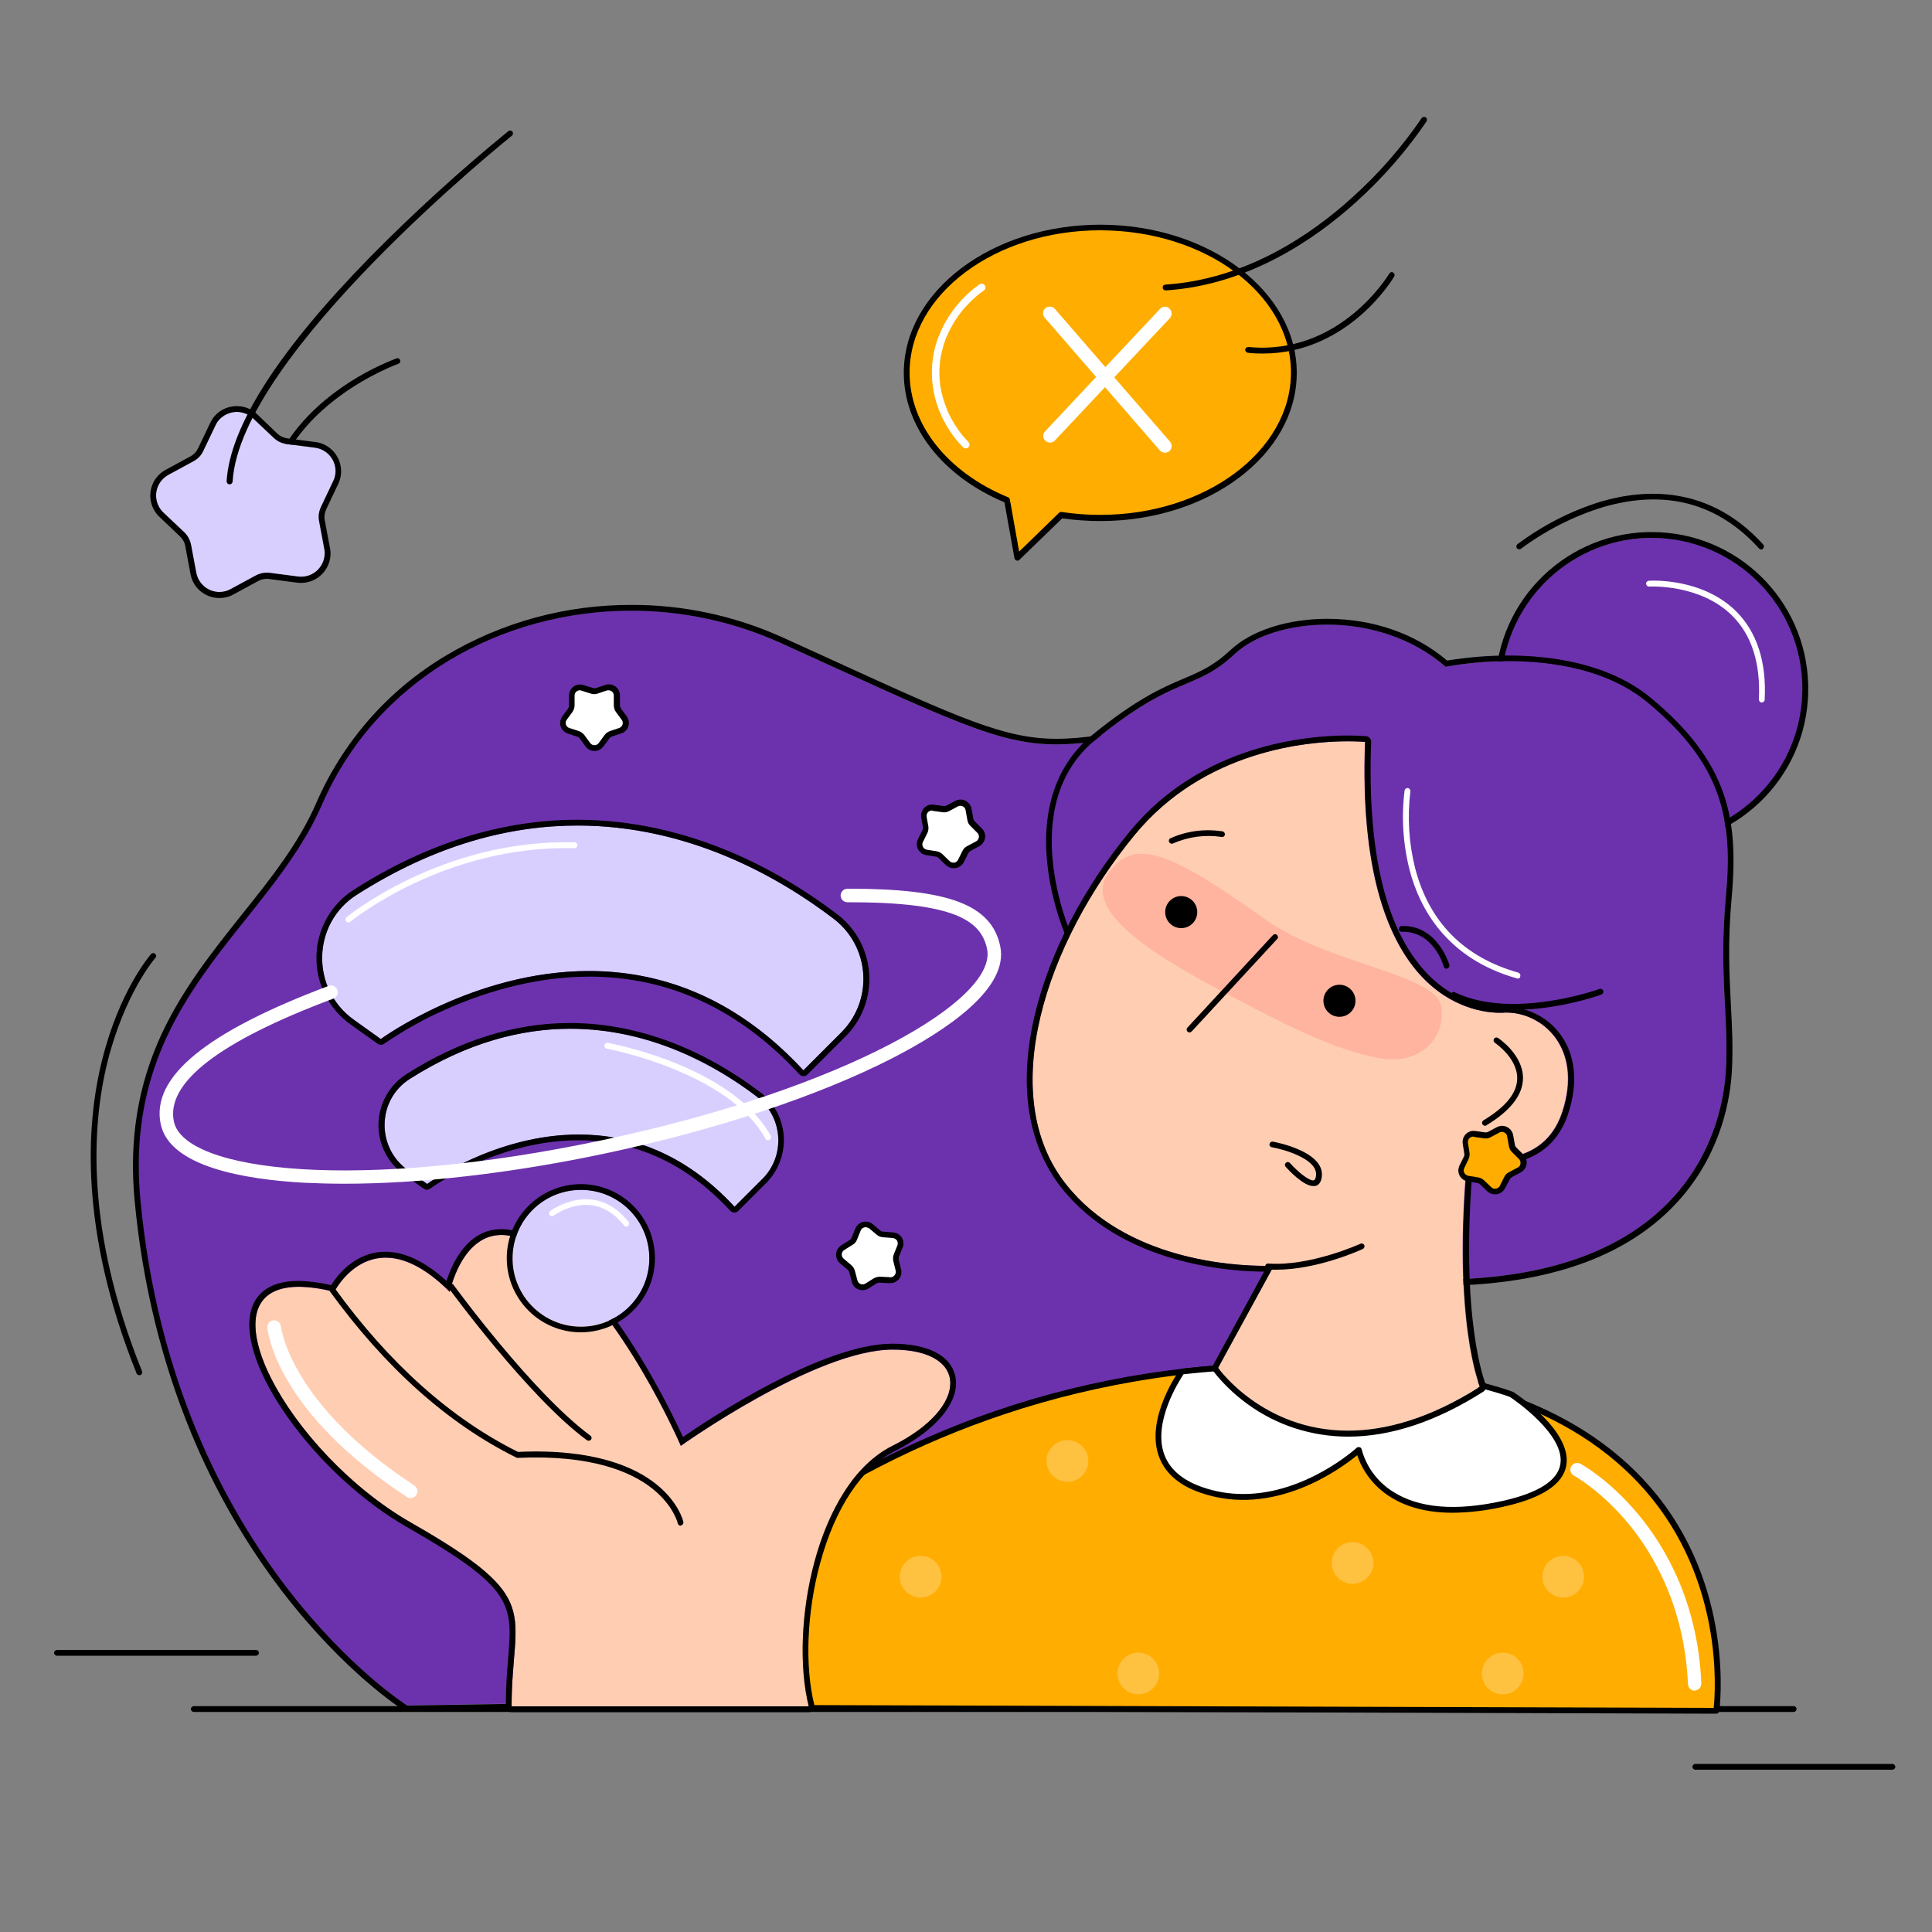 <?xml version="1.0" encoding="utf-8"?>
<!-- Generator: Adobe Illustrator 24.1.2, SVG Export Plug-In . SVG Version: 6.00 Build 0)  -->
<svg version="1.1" id="wi-fi_1_" xmlns="http://www.w3.org/2000/svg" xmlns:xlink="http://www.w3.org/1999/xlink" x="0px" y="0px"
	 viewBox="0 0 1000 1000" style="enable-background:new 0 0 1000 1000;" xml:space="preserve">
<rect x="0" y="0" width="1000" height="1000" fill="#808080" stroke="none"/>
<style type="text/css">
	.st0{fill:#D9CFFF;}
	.st1{fill:#FFAD00;}
	.st2{fill:#FFFFFF;}
	.st3{fill:#6C32AD;}
	.st4{fill:#FFCDB2;}
	.st5{fill:#FFB49F;}
	.st6{fill:#FFC140;}
</style>
<g id="line">
	<path d="M928.4,886.1H100.3c-0.8,0-1.5-0.7-1.5-1.5s0.7-1.5,1.5-1.5h828.1c0.8,0,1.5,0.7,1.5,1.5S929.2,886.1,928.4,886.1
		L928.4,886.1z"/>
	<path d="M979.5,916h-102c-0.8,0-1.5-0.7-1.5-1.5s0.7-1.5,1.5-1.5h102c0.8,0,1.5,0.7,1.5,1.5S980.3,916,979.5,916z"/>
	<path d="M132.5,857h-103c-0.8,0-1.5-0.7-1.5-1.5s0.7-1.5,1.5-1.5h103c0.8,0,1.5,0.7,1.5,1.5S133.3,857,132.5,857z"/>
</g>
<g id="star">
	<path d="M138.3,261c-0.1,0-0.1,0-0.2,0c-0.8-0.1-1.4-0.9-1.3-1.7c0,0,0,0,0,0c4.1-27.3,22.5-45.9,37.2-56.7
		c9.6-7.1,20.1-12.8,31.2-17.1c0.8-0.3,1.6,0.1,1.9,0.9c0.3,0.8-0.1,1.6-0.9,1.9c-0.6,0.2-58.9,21.1-66.4,71.4
		C139.6,260.5,139,261,138.3,261z"/>
	<path class="st0" d="M154.2,298.6l-14.6-1.9c-2.5-0.3-5.1,0.1-7.4,1.4l-12.9,7c-5.9,3.2-13.3,1-16.6-4.9c-0.6-1.1-1-2.3-1.3-3.6
		l-2.7-14.4c-0.5-2.5-1.7-4.8-3.6-6.6l-10.6-10.1c-4.9-4.7-5.1-12.4-0.4-17.3c0.9-0.9,1.9-1.7,3-2.3l12.9-7c2.3-1.2,4.1-3.1,5.2-5.5
		l6.3-13.2c2.9-6.1,10.2-8.7,16.3-5.8c1.2,0.6,2.2,1.3,3.2,2.2l10.7,10.1c1.9,1.8,4.2,2.9,6.8,3.2l14.5,1.9
		c6.7,0.9,11.4,7,10.5,13.7c-0.2,1.3-0.5,2.5-1.1,3.6l-6.3,13.3c-1.1,2.3-1.5,4.9-1,7.4l2.7,14.4c1.2,6.6-3.2,13-9.8,14.2
		C156.8,298.7,155.5,298.8,154.2,298.6z"/>
	<path d="M122.6,213.2c3.1,0,6.1,1.2,8.4,3.3l10.7,10.1c1.9,1.8,4.2,2.9,6.8,3.2l14.6,1.9c6.7,0.9,11.4,7,10.5,13.7
		c-0.2,1.3-0.5,2.5-1.1,3.6l-6.3,13.3c-1.1,2.3-1.5,4.9-1,7.4l2.7,14.4c1.2,6.6-3.2,13-9.8,14.2c-0.7,0.1-1.5,0.2-2.2,0.2
		c-0.5,0-1.1,0-1.6-0.1l-14.6-1.9c-0.5-0.1-1-0.1-1.6-0.1c-2,0-4,0.5-5.8,1.5l-12.9,7c-1.8,1-3.8,1.5-5.8,1.5c-5.9,0-10.9-4.2-12-10
		l-2.7-14.4c-0.5-2.5-1.7-4.8-3.6-6.6l-10.7-10.1c-4.9-4.7-5.1-12.4-0.4-17.3c0.9-0.9,1.9-1.7,3-2.3l12.9-7c2.3-1.2,4.1-3.1,5.2-5.5
		l6.3-13.2C113.5,215.9,117.9,213.2,122.6,213.2 M122.6,210.2L122.6,210.2c-5.9,0-11.3,3.3-13.8,8.7l-6.3,13.2
		c-0.8,1.7-2.2,3.2-3.9,4.1l-12.9,7c-7.4,4-10.1,13.3-6,20.7c0.8,1.4,1.7,2.6,2.9,3.7l10.6,10.1c1.4,1.3,2.4,3.1,2.7,5l2.7,14.4
		c1.5,8.3,9.5,13.7,17.7,12.2c1.6-0.3,3.1-0.8,4.5-1.6l12.9-7c1.3-0.7,2.9-1.1,4.4-1.1c0.4,0,0.8,0,1.2,0.1l14.6,1.9
		c0.7,0.1,1.3,0.1,2,0.1c8.4,0,15.2-6.9,15.2-15.3c0-0.9-0.1-1.8-0.3-2.7l-2.7-14.4c-0.4-1.9-0.1-3.9,0.7-5.6l6.3-13.3
		c3.6-7.6,0.3-16.7-7.3-20.3c-1.4-0.7-2.9-1.1-4.5-1.3l-14.6-1.9c-1.9-0.3-3.7-1.1-5.1-2.4L133,214.3
		C130.2,211.7,126.5,210.2,122.6,210.2L122.6,210.2z"/>
	<path d="M118.8,250.7L118.8,250.7c-0.9,0-1.5-0.8-1.5-1.6c0,0,0,0,0,0c1.7-28.3,26.7-67.5,74.5-116.3
		c22.6-22.9,46.4-44.6,71.3-64.9c0.6-0.5,1.6-0.4,2.1,0.2c0.5,0.6,0.4,1.6-0.2,2.1c-1.4,1.1-140.8,113.1-144.6,179.1
		C120.3,250.1,119.7,250.7,118.8,250.7z"/>
</g>
<path class="st1" d="M469.3,193c0-41.5,44.9-75.2,100.2-75.2s100.2,33.7,100.2,75.2s-44.9,75.2-100.2,75.2c-6.8,0-13.5-0.5-20.2-1.5
	l-22.7,22l-5.3-29.8C490.3,246.1,469.3,221.4,469.3,193z"/>
<path d="M526.6,290.2c-0.7,0-1.3-0.5-1.5-1.2l-5.2-29c-32.2-13.6-52.1-39.2-52.1-67c0-42.3,45.6-76.7,101.7-76.7
	s101.7,34.4,101.7,76.7s-45.6,76.7-101.7,76.7c-6.6,0-13.2-0.5-19.7-1.4l-22.2,21.5C527.4,290.1,527,290.2,526.6,290.2z
	 M569.5,119.2c-54.4,0-98.7,33.1-98.7,73.7c0,26.8,19.5,51.5,51,64.5c0.5,0.2,0.8,0.6,0.9,1.1l4.8,27l20.7-20.1
	c0.3-0.3,0.8-0.5,1.3-0.4c6.6,1,13.3,1.5,20,1.5c54.4,0,98.7-33.1,98.7-73.7S624,119.3,569.5,119.2L569.5,119.2z"/>
<path class="st2" d="M501.2,228.7c-2.1-2.2-4.1-4.5-5.8-7.1c-1.7-2.5-3.2-5.1-4.5-7.9c-0.2-0.4-0.3-0.7-0.5-1.1l-0.2-0.6
	c0.1,0.3,0,0,0-0.1c-0.3-0.7-0.6-1.5-0.9-2.2c-0.5-1.4-1-2.9-1.4-4.4s-0.7-2.9-1-4.4c-0.1-0.3-0.1-0.6-0.2-1l-0.1-0.6
	c0,0-0.1-0.7,0-0.3c-0.1-0.8-0.2-1.5-0.2-2.3c-0.3-3-0.2-6,0.1-9c0-0.3,0.1-0.7,0.1-1l0.1-0.5c-0.1,0.4,0-0.2,0-0.2
	c0.1-0.7,0.2-1.5,0.4-2.2c0.3-1.4,0.6-2.8,1-4.1s0.8-2.7,1.3-4c0.1-0.4,0.3-0.7,0.4-1.1l0.2-0.4c0-0.1,0.2-0.5,0.1-0.1
	c0.3-0.7,0.6-1.4,0.9-2.1c1.3-2.6,2.7-5.2,4.4-7.6c1.8-2.7,3.9-5.2,6.1-7.4c1.2-1.2,2.4-2.4,3.7-3.5c1.4-1.2,2.4-2,3.9-3
	c0.9-0.6,1.3-1.8,0.7-2.7c-0.6-1-1.8-1.3-2.7-0.7c-10.4,7.3-18.1,17.6-22.2,29.6c-3.9,11.9-3.3,24.9,1.5,36.5
	c2.8,6.8,6.9,13.1,12.1,18.3c0.8,0.8,2,0.8,2.8,0C502,230.8,502,229.6,501.2,228.7L501.2,228.7L501.2,228.7z"/>
<path d="M603.3,150.3c-0.8,0-1.5-0.6-1.5-1.5s0.6-1.5,1.5-1.5c41.8-2.8,75.6-26,96.5-45c13.6-12.2,25.7-26,36-41.1
	c0.4-0.7,1.4-0.9,2.1-0.5c0.7,0.4,0.9,1.4,0.5,2.1c-10.4,15.3-22.7,29.3-36.4,41.7c-21.3,19.3-55.8,43-98.4,45.8L603.3,150.3z"/>
<path d="M653.5,183c-2.5,0-5-0.1-7.6-0.4c-0.8-0.1-1.4-0.8-1.4-1.6c0.1-0.8,0.8-1.4,1.6-1.4c47.7,4.6,72.7-37.6,73-38
	c0.4-0.7,1.3-1,2-0.5s1,1.3,0.5,2C721.5,143.5,698.2,183,653.5,183z"/>
<path class="st2" d="M603,234.3c-1,0-2-0.4-2.7-1.2l-59.5-68.6c-1.3-1.4-1.2-3.6,0.2-4.9c1.4-1.3,3.6-1.2,4.9,0.2
	c0.1,0.1,0.1,0.1,0.2,0.2l59.5,68.6c1.3,1.5,1.1,3.7-0.4,5C604.6,234,603.8,234.3,603,234.3z"/>
<path class="st2" d="M543.5,229.1c-1.9,0-3.5-1.5-3.5-3.5c0-0.9,0.3-1.8,1-2.4l59.5-63.4c1.4-1.4,3.6-1.4,4.9,0
	c1.3,1.3,1.4,3.4,0.2,4.8L546,228C545.4,228.7,544.5,229.1,543.5,229.1z"/>
<g id="woman">
	<path d="M72.1,711.8c-0.6,0-1.2-0.4-1.4-0.9C41,637,44.5,582,52.8,548.9c8.9-36,24.7-54.3,25.4-55.1c0.6-0.6,1.5-0.7,2.1-0.1
		s0.7,1.5,0.1,2.1l0,0c-0.2,0.2-16,18.6-24.8,54c-8.1,32.7-11.5,87,17.9,159.9c0.3,0.8,0,1.7-0.8,2c0,0,0,0,0,0
		C72.5,711.8,72.3,711.8,72.1,711.8z"/>
	<path class="st3" d="M658.6,368.7c-141.3,20.6-99.7,34.4-255.3-36.2c-87.1-39.6-197.6-6.3-236.9,84
		c-28.1,64.6-103.7,101-93.9,204.7c17.6,185.6,138.1,261.5,138.1,261.5l535.6-8.9L658.6,368.7z"/>
	<path d="M326.8,316.1c26.4,0,52.5,5.6,76.6,16.4c87.9,39.9,112.9,52.8,143.4,52.8c23.5,0,50.4-7.7,111.9-16.6l87.7,505.2
		l-535.6,8.9c0,0-120.5-75.9-138.1-261.5c-9.8-103.7,65.8-140.2,93.9-204.7C194.8,351.6,259.9,316.1,326.8,316.1 M326.8,313.1
		c-33.8-0.1-67.1,8.9-96.1,26.3c-29.7,17.7-53.1,44.3-66.9,76c-9.2,21.2-23.6,39.2-38.8,58.2c-15,18.8-30.5,38.3-41.4,61.7
		c-12.3,26.6-16.9,54.8-13.9,86.3c4,42.6,13.9,83,29.2,120c12,29.2,27.8,56.7,47,81.9c32.3,42.1,62,61.1,63.3,61.9
		c0.5,0.3,1,0.5,1.6,0.5l0,0l535.6-8.9c1.7,0,3-1.4,2.9-3.1c0-0.2,0-0.3,0-0.5l-87.6-505.1c-0.2-1.4-1.5-2.5-3-2.5
		c-0.1,0-0.3,0-0.4,0c-25.2,3.7-44.6,7.1-60.2,9.9c-22.6,4-37.5,6.7-51.2,6.7c-26.8,0-49.7-10.4-117.5-41.4l-24.6-11.2
		C380.1,318.7,353.6,313,326.8,313.1L326.8,313.1z"/>
	<path class="st1" d="M302.8,883.7c0,0,119.8-175.3,362.1-177c249.4-1.8,223.5,178.8,223.5,178.8L302.8,883.7z"/>
	<path d="M888.4,887L888.4,887l-585.6-1.8c-0.8,0-1.5-0.7-1.5-1.5c0-0.3,0.1-0.6,0.3-0.8c0.3-0.4,30.8-44.5,90.5-88.2
		c34.8-25.5,73-46,113.5-61c50.3-18.5,103.9-28.1,159.3-28.5c87.7-0.7,151.2,21,189,64.2c44.8,51.3,36.1,115.6,36,116.3
		C889.8,886.4,889.1,887,888.4,887z M305.7,882.2L887,884c1-9.3,4.9-66.4-35.5-112.6c-37.2-42.5-100-63.8-186.6-63.2
		c-124.8,0.9-216.3,48.8-271,88.9C342.3,834.7,312.8,872.6,305.7,882.2z"/>
	<path class="st2" d="M611.7,709.9c0,0-33.1,46.2,10,61.3s81.6-20.7,81.6-20.7s8,42.9,75.1,27.7s3.9-56.5,3.9-56.5
		S722.2,697.9,611.7,709.9z"/>
	<path d="M751.9,783c-13.2,0-24.2-2.9-32.9-8.6c-7.7-5-13.6-12.5-16.5-21.2c-8.3,6.8-43.1,32.7-81.2,19.4
		c-11.6-4-18.9-10.7-21.8-19.8c-6.2-19.4,10.4-42.8,11.1-43.8c0.2-0.3,0.6-0.6,1.1-0.6c109.6-11.9,170.7,11.7,171.3,12
		c0.1,0,0.2,0.1,0.3,0.1c1.3,0.8,30.6,20.2,27.4,38.1c-1.7,9.6-12.4,16.7-31.8,21.1C769.9,781.8,760.9,782.9,751.9,783z M703.3,749
		c0.7,0,1.4,0.5,1.5,1.2c2.4,9,8.1,16.7,15.9,21.7c13.5,8.8,32.8,10.4,57.4,4.9c18.1-4.1,28-10.4,29.5-18.7
		c2.8-15.4-23.9-33.6-26-35c-3.3-1.3-63.2-23.1-169-11.8c-2.4,3.6-15.5,24.2-10.3,40.6c2.6,8.1,9.3,14.1,19.9,17.8
		c6.8,2.4,14,3.6,21.3,3.6c32.5,0,58.5-23.7,58.8-24C702.6,749.1,702.9,749,703.3,749z"/>
	<circle class="st3" cx="855" cy="356.5" r="78.1"/>
	<path d="M855,278.4c43.1,0.1,78,35.1,77.9,78.2c-0.1,42.2-33.7,76.7-75.9,77.9c-0.7,0-1.4,0-2.1,0c-43.1-0.1-78-35.1-77.9-78.2
		c0.1-42.2,33.7-76.7,75.9-77.9C853.6,278.4,854.3,278.4,855,278.4 M855,275.4L855,275.4c-0.7,0-1.5,0-2.2,0
		c-44.8,1.2-80.1,38.5-78.8,83.3c1.2,43.9,37.1,78.8,80.9,78.9h2.2c44.8-1.2,80.1-38.5,78.8-83.3C934.8,310.4,898.9,275.4,855,275.4
		z"/>
	<path class="st3" d="M554.2,483c0,0-29-65.8,12.7-100s51.4-25,72.2-44.5s75.1-23.3,109,6.6c0,0,65.9-13.6,104.6,18.5
		S897,424,893.3,464.3s1.6,61.5,0,89.9S874.5,656.6,757.6,662S554.2,483,554.2,483z"/>
	<path d="M687,323.3c20.9,0,43.7,6.5,61.2,21.8c10.7-1.9,21.6-2.9,32.5-2.9c22.1,0,51.1,4,72.1,21.4c38.7,32.1,44.2,60.4,40.5,100.7
		s1.6,61.5,0,89.9S874.5,656.6,757.6,662c-1.7,0.1-3.4,0.1-5,0.1C638.2,662.2,554.2,483,554.2,483s-29-65.8,12.7-100
		s51.4-25,72.2-44.5C649.2,329,667.2,323.3,687,323.3 M687,320.3c-20.5,0-39.2,6-49.9,16c-8.9,8.3-15.6,11.2-24.1,14.8
		c-10.9,4.6-24.5,10.4-48,29.6c-17.8,14.7-25.8,37.4-23,65.5c1.3,13.1,4.6,25.9,9.5,38.1v0.1c15.8,31.9,34.8,62.1,56.6,90.2
		c20.7,26.2,42,47.2,63.5,62.2c27,18.9,54.2,28.5,81,28.5c1.7,0,3.5,0,5.2-0.1c51.3-2.4,89.4-18,113.3-46.3
		c20.2-24,24.5-50.6,25.3-64.3c0.7-12.2,0.1-23-0.5-34.5c-0.8-15.9-1.7-32.3,0.4-55.4c2.1-23.5,0.8-39.8-4.5-54.7
		c-6.2-17.3-18-32.7-37.1-48.6c-22-18.3-52.4-22.1-74-22.1c-10.6,0-21.2,0.9-31.7,2.6C732.6,327.9,710.6,320.3,687,320.3L687,320.3z
		"/>
	<path class="st4" d="M659.3,655.1L630.4,708c0,0,46.5,66.2,135.5,9.7c0,0-14.5-33.6-6.4-119.7c0,0,38.2,10.8,49.1-22.6
		s-10.8-51.8-29.8-51.3c0,0-77.9,9.2-72.3-140.1c0,0-73.6-7.5-119.4,48.1S515,566.6,551.7,613S659.3,655.1,659.3,655.1z"/>
	<path d="M697.6,383.7c5.7,0,9,0.3,9,0.3c-4.9,133,56.3,140.2,69.8,140.2c0.9,0,1.7,0,2.6-0.1h0.8c18.7,0,39.8,18.3,29,51.3
		c-6.6,20.3-23.3,24.3-35.4,24.3c-4.6,0-9.2-0.6-13.7-1.7c-8.1,86.1,6.4,119.7,6.4,119.7c-26.6,16.9-49.5,22.8-68.4,22.8
		c-44.3,0-67.2-32.5-67.2-32.5l28.9-52.9c0,0-1.7,0.1-4.7,0.1c-16.4,0-71.9-3-102.9-42.2c-36.7-46.3-10.4-125.1,35.5-180.8
		C623.3,388.4,676.5,383.7,697.6,383.7 M697.6,380.7c-21.6,0-75.9,4.8-112.7,49.5c-24.2,29.4-41.7,63.1-49.3,95.1
		c-8.6,36.2-3.8,67.2,13.8,89.5c31.6,39.9,87.7,43.3,104.9,43.4l-26.4,48.4c-0.5,1-0.5,2.2,0.2,3.2c0.3,0.3,6.1,8.6,17.7,17
		c15.1,11,33.3,16.8,52,16.8c22.1,0,45.6-7.8,70-23.3c1.2-0.8,1.7-2.4,1.2-3.7c-0.1-0.3-13.7-33.3-6.5-114.9c3.6,0.7,7.3,1,11,1
		c19.1,0,32.7-9.3,38.2-26.3c5.2-15.7,3.8-30.2-3.9-40.8c-6.5-9-16.9-14.3-28-14.4h-0.8h-0.3c0,0-0.8,0.1-2.2,0.1
		c-6.3,0-22.7-1.7-37.7-17.3c-21.4-22.2-31.2-62.5-29.1-119.9c0.1-1.6-1.1-2.9-2.7-3.1C706.7,381.1,703.3,380.7,697.6,380.7
		L697.6,380.7z"/>
	<path d="M768.6,582.7c-0.8,0-1.5-0.7-1.5-1.5c0-0.5,0.3-1,0.7-1.3c11.5-6.9,17.4-14.1,17.5-21.6c0.2-10.7-11.5-18.5-11.6-18.6
		c-0.7-0.5-0.8-1.4-0.4-2.1c0.5-0.6,1.3-0.8,2-0.4c0.5,0.3,13.2,8.8,13,21.1c-0.2,8.6-6.6,16.7-19,24.2
		C769.2,582.7,768.9,582.7,768.6,582.7z"/>
	<path class="st5" d="M654.8,475.8c32.8,23.3,88.3,28.4,91.1,44.9c2.8,16.5-11,31.1-32.4,26.9s-40.6-13.1-79-33.4
		c-38.4-20.3-74.5-43-60.8-62.3S606.6,441.6,654.8,475.8z"/>
	<path d="M660.6,657.2c-1.5,0-3,0-4.4-0.2c-0.8-0.1-1.5-0.8-1.4-1.6c0.1-0.8,0.8-1.5,1.6-1.4c21.7,1.6,47.4-10.1,47.7-10.2
		c0.7-0.4,1.6-0.1,2,0.6c0.4,0.7,0.1,1.6-0.6,2c-0.1,0-0.1,0.1-0.2,0.1C704.3,647,681.9,657.2,660.6,657.2z"/>
	<path d="M606.5,436.7c-0.8,0-1.5-0.7-1.5-1.5c0-0.6,0.3-1.1,0.8-1.3c8.4-3.8,17.7-5,26.9-3.6c0.8,0.1,1.4,0.9,1.3,1.7c0,0,0,0,0,0
		c-0.1,0.8-0.9,1.4-1.7,1.2c-8.5-1.3-17.2-0.1-25,3.3C607,436.7,606.8,436.7,606.5,436.7z"/>
	<path d="M748.7,501.4c-0.7,0-1.3-0.4-1.4-1.1c-0.2-0.8-5.5-18.6-21.8-18c-0.8,0-1.5-0.6-1.5-1.4c0-0.8,0.6-1.5,1.4-1.6c0,0,0,0,0,0
		c18.7-0.7,24.7,19.9,24.8,20.1c0.2,0.8-0.2,1.6-1,1.9C749,501.3,748.9,501.4,748.7,501.4z"/>
	<path d="M783.5,522.7c-10.8,0-22-1.6-31.8-6.4c-0.7-0.4-1.1-1.3-0.7-2s1.3-1.1,2-0.7c29.7,14.4,74.4-1.5,74.8-1.7
		c0.8-0.3,1.6,0,2,0.8c0.3,0.8,0,1.6-0.8,2c-0.1,0-0.1,0.1-0.2,0.1C827.6,515.3,806.5,522.7,783.5,522.7z"/>
	<path class="st2" d="M785.5,506.5c-0.1,0-0.3,0-0.4-0.1c-36.4-10.3-50.3-36.2-55.5-56.1c-3.4-13.4-4.3-27.4-2.6-41.1
		c0.1-0.8,0.9-1.4,1.7-1.3c0.8,0.1,1.4,0.9,1.3,1.7c-1.6,13.4-0.8,26.9,2.5,39.9c7.3,27.9,25.3,46,53.3,53.9c0.8,0.2,1.3,1,1.1,1.8
		C786.9,506.1,786.3,506.6,785.5,506.5L785.5,506.5z"/>
	<path d="M615.7,534.4c-0.8,0-1.5-0.7-1.5-1.5c0-0.4,0.1-0.7,0.4-1l44.1-47.7c0.5-0.7,1.4-0.9,2.1-0.4c0.7,0.5,0.9,1.4,0.4,2.1
		c-0.1,0.1-0.2,0.2-0.3,0.3l-44.1,47.7C616.5,534.2,616.1,534.4,615.7,534.4z"/>
	<path class="st2" d="M911.9,363.6L911.9,363.6c-0.9,0-1.5-0.7-1.5-1.6c0,0,0,0,0,0c0.9-18.9-3.8-33.5-14-43.5
		c-16.7-16.4-42.5-14.9-42.8-14.9c-0.8,0.1-1.5-0.6-1.6-1.4c-0.1-0.8,0.6-1.5,1.4-1.6l0,0c1.1-0.1,27.5-1.6,45.1,15.7
		c10.8,10.7,15.9,26.1,14.9,45.8C913.4,362.9,912.7,363.6,911.9,363.6z"/>
	<circle cx="611.4" cy="472.1" r="8.3"/>
	<circle cx="693.3" cy="518" r="8.3"/>
	<path class="st4" d="M264.8,883.3c0-49.8,17.8-55.2-51.9-95S93.3,648.7,173,668.7c0,0,19.9-39.8,59.8,0c0,0,10-49.8,49.8-19.9
		s69.8,99.6,69.8,99.6s69.8-49.8,109.6-49.8s39.9,29.9,0,49.8s-53.4,95-43.4,134.9H264.8z"/>
	<path d="M259.5,639.2c6.3,0,13.9,2.7,23.1,9.5c39.9,29.9,69.8,99.6,69.8,99.6s69.8-49.8,109.6-49.8s39.9,29.9,0,49.8
		s-53.4,95-43.4,134.9H264.8c0-49.8,17.8-55.2-51.9-95c-63.5-36.3-110.5-122.2-58.2-122.2c6.2,0.1,12.4,1,18.3,2.6
		c0,0,8.9-17.7,26.6-17.7c8.9,0,19.9,4.4,33.2,17.7C232.8,668.7,238.7,639.2,259.5,639.2 M259.5,636.2c-17.6,0-25.5,17.8-28.4,26.8
		c-11-10-21.6-15.1-31.6-15.1c-15.7,0-24.9,12.2-28.1,17.3c-5.5-1.3-11.2-2.1-16.9-2.2c-16.9,0-22.8,8.4-24.6,15.5
		c-3.5,13.3,3.7,33.8,19.9,56.3s38.6,43,61.5,56c54.7,31.3,54,39.7,51.7,67.8c-0.6,7-1.2,14.9-1.2,24.6c0,1.7,1.3,3,3,3h153.8
		c1.7,0,3-1.3,3-3c0-0.2,0-0.5-0.1-0.7c-5-20-3.9-48.1,3-73.4c7.8-28.8,21.6-49.5,38.8-58.1c21.9-11,34.1-26.2,31.1-39
		c-2.5-10.5-14.3-16.5-32.5-16.5c-36.1,0-94.4,38.6-108.4,48.3c-2.8-6.1-9.4-19.9-18.6-35.6c-16.7-28.5-33.8-49.3-50.6-61.9
		C275.4,639.6,267,636.2,259.5,636.2L259.5,636.2z"/>
	<path class="st4" d="M352.3,788.2c0,0-8.4-38.6-84.4-35c-35.1-17.3-67-45.8-95.8-85.4"/>
	<path d="M352.3,789.7c-0.7,0-1.3-0.5-1.5-1.2c0-0.2-2.3-9.5-13.4-18.2c-10.4-8.2-30.9-17.5-69.5-15.7c-0.3,0-0.5,0-0.7-0.2
		c-35.2-17.4-67.6-46.3-96.4-85.9c-0.5-0.7-0.3-1.6,0.3-2.1c0.7-0.5,1.6-0.3,2.1,0.3c28.3,39.1,60.3,67.6,94.9,84.8
		c39.5-1.8,60.6,8,71.3,16.5c11.9,9.4,14.2,19.3,14.3,19.7c0.2,0.8-0.3,1.6-1.1,1.8c0,0,0,0,0,0
		C352.6,789.7,352.4,789.7,352.3,789.7z"/>
	<path class="st4" d="M233.4,666c0,0,40.7,55.9,71.1,78.3"/>
	<path d="M304.6,745.7c-0.3,0-0.6-0.1-0.9-0.3c-30.2-22.2-71-78.1-71.4-78.6c-0.5-0.7-0.4-1.6,0.3-2.1s1.6-0.4,2.1,0.3
		c0,0,0,0.1,0.1,0.1c0.4,0.6,40.9,56,70.8,78c0.7,0.5,0.8,1.4,0.3,2.1C305.5,745.5,305,745.8,304.6,745.7L304.6,745.7z"/>
	<circle class="st6" cx="552.5" cy="756.2" r="10.8"/>
	<circle class="st6" cx="476.5" cy="816.1" r="10.8"/>
	<circle class="st6" cx="589.2" cy="866.2" r="10.8"/>
	<circle class="st6" cx="700.1" cy="809" r="10.8"/>
	<circle class="st6" cx="809.1" cy="816.1" r="10.8"/>
	<circle class="st6" cx="777.8" cy="866.2" r="10.8"/>
	<path class="st1" d="M770.9,615.5l-3.7-3.6c-0.6-0.6-1.5-1-2.3-1.2l-5-0.8c-2.3-0.3-3.9-2.5-3.6-4.8c0.1-0.4,0.2-0.9,0.4-1.2
		l2.3-4.6c0.4-0.8,0.5-1.7,0.4-2.6l-0.8-5c-0.4-2.3,1.2-4.5,3.5-4.9c0.4-0.1,0.9-0.1,1.3,0l5,0.7c0.9,0.1,1.8,0,2.6-0.4l4.5-2.4
		c2.1-1.1,4.6-0.3,5.7,1.8c0.2,0.4,0.3,0.8,0.4,1.2l0.9,5c0.2,0.9,0.6,1.7,1.2,2.3l3.6,3.6c1.7,1.6,1.7,4.3,0.1,6
		c-0.3,0.3-0.7,0.6-1.1,0.8l-4.5,2.4c-0.8,0.4-1.4,1.1-1.8,1.9l-2.3,4.6c-1,2.1-3.6,3-5.7,2C771.6,616,771.2,615.8,770.9,615.5z"/>
	<path d="M773.8,618.2c-1.5,0-2.9-0.6-4-1.6l-3.6-3.5c-0.4-0.4-0.9-0.7-1.5-0.8l-5-0.8c-3.1-0.5-5.3-3.4-4.8-6.5
		c0.1-0.6,0.3-1.2,0.5-1.7l2.3-4.6c0.3-0.5,0.3-1.1,0.2-1.7l-0.8-5c-0.5-3.1,1.6-6.1,4.7-6.6c0.6-0.1,1.2-0.1,1.8,0l5,0.7
		c0.6,0.1,1.1,0,1.7-0.3l4.5-2.4c2.8-1.5,6.3-0.4,7.8,2.4c0.3,0.5,0.5,1.1,0.6,1.7l0.9,5c0.1,0.6,0.4,1.1,0.8,1.5l3.6,3.6
		c2.3,2.2,2.3,5.9,0.1,8.1c-0.4,0.4-0.9,0.8-1.4,1.1l-4.5,2.4c-0.5,0.3-0.9,0.7-1.2,1.2L779,615c-0.8,1.7-2.4,2.8-4.2,3.1
		C774.5,618.2,774.2,618.2,773.8,618.2z M762.6,588.3c-0.8,0-1.5,0.3-2,0.8c-0.6,0.6-0.9,1.5-0.8,2.4l0.8,5c0.2,1.2,0,2.4-0.5,3.5
		l-2.2,4.6c-0.7,1.4-0.1,3,1.3,3.7c0.3,0.1,0.5,0.2,0.8,0.3l5,0.8c1.2,0.2,2.3,0.7,3.2,1.6l3.7,3.5l0,0c1.1,1.1,2.8,1,3.9,0
		c0.2-0.2,0.4-0.4,0.5-0.7l2.3-4.6c0.5-1.1,1.4-2,2.5-2.5l4.5-2.4c0.8-0.4,1.3-1.1,1.4-2c0.1-0.9-0.2-1.8-0.8-2.4l-3.6-3.6
		c-0.9-0.8-1.4-1.9-1.6-3.1l-0.9-5c-0.2-1.5-1.6-2.5-3.1-2.3c-0.3,0-0.6,0.1-0.9,0.3l-4.5,2.4c-1.1,0.6-2.3,0.8-3.5,0.6l-5-0.7
		C762.9,588.3,762.8,588.3,762.6,588.3z"/>
	<path d="M679.8,613.9c-5.2,0-12.7-8.2-14.3-9.9c-0.6-0.6-0.6-1.5,0-2.1s1.5-0.6,2.1,0c0,0,0.1,0.1,0.1,0.1
		c4.3,4.8,10.3,9.6,12.4,8.9c0.8-0.3,1-1.8,1.1-2.6c0.7-8.4-16.3-13.3-22.9-14.5c-0.8-0.1-1.4-0.9-1.2-1.7c0.2-0.8,0.9-1.3,1.7-1.2
		c1.1,0.2,26.4,4.9,25.4,17.7c-0.2,2.8-1.3,4.6-3.1,5.2C680.7,613.8,680.3,613.9,679.8,613.9z"/>
	<path d="M911.6,284.4c-0.4,0-0.8-0.2-1.1-0.5c-21.4-23.6-48.6-30.8-80.8-21.4c-15.3,4.7-29.6,12-42.4,21.5
		c-0.6,0.5-1.6,0.4-2.1-0.2c-0.5-0.6-0.4-1.6,0.2-2.1c13.1-9.8,27.7-17.3,43.3-22.1c23-6.7,56.1-8.4,83.9,22.2
		c0.6,0.6,0.5,1.6-0.1,2.1C912.4,284.3,912,284.4,911.6,284.4L911.6,284.4z"/>
	<path class="st2" d="M212.5,775.4c-0.7,0-1.3-0.2-1.9-0.6c-67.7-44.2-72.1-85.8-72.2-87.6c-0.2-1.9,1.3-3.6,3.2-3.8
		s3.6,1.3,3.8,3.2c0.1,0.5,4.6,40.2,69.1,82.3c1.6,1.1,2.1,3.2,1,4.8C214.8,774.9,213.7,775.4,212.5,775.4L212.5,775.4z"/>
	<path class="st2" d="M877.2,875.1c-1.9,0-3.4-1.5-3.5-3.3c-1.8-40-17.7-67.2-30.7-83c-14.2-17.2-28.1-24.9-28.3-25
		c-1.7-0.9-2.4-3-1.5-4.7s3-2.4,4.7-1.5c0,0,0.1,0,0.1,0c0.6,0.3,15.1,8.3,30.1,26.4c13.8,16.6,30.7,45.3,32.5,87.3
		c0.1,1.9-1.4,3.6-3.3,3.7c0,0,0,0,0,0L877.2,875.1z"/>
</g>
<g id="wi-fi-2">
	<circle class="st0" cx="300.7" cy="651.2" r="35.4"/>
	<path d="M300.7,615.9c19.5,0,35.4,15.8,35.4,35.4c0,19.5-15.8,35.4-35.4,35.4c-19.5,0-35.4-15.8-35.4-35.3c0,0,0,0,0,0
		C265.3,631.7,281.1,615.9,300.7,615.9 M300.7,612.9c-21.2,0-38.4,17.2-38.4,38.3c0,21.2,17.2,38.4,38.3,38.4s38.4-17.2,38.4-38.3
		c0,0,0,0,0,0C339,630,321.8,612.9,300.7,612.9L300.7,612.9z"/>
	<path class="st0" d="M221.1,612.9c0,0,88.4-64.8,159.1,11.8l14.3-14.3c11.1-11.1,11.1-29.1,0-40.3c-0.9-0.9-1.9-1.8-2.9-2.6
		c-33.9-25.8-100.7-59.3-179.5-9c-16.9,10.8-17.4,35.4-1.1,47.1L221.1,612.9z"/>
	<path d="M295.2,532.5c41.5,0,75.3,19,96.4,35c12.5,9.5,15,27.4,5.5,39.9c-0.8,1-1.6,2-2.6,2.9l-14.3,14.3
		c-26.3-28.5-55-37.4-80.7-37.4c-43.5,0-78.4,25.6-78.4,25.6l-10.1-7.2c-16.3-11.7-15.9-36.3,1-47.1
		C241.8,539.6,269.9,532.5,295.2,532.5 M295.1,529.5c-28.6,0-57.2,8.9-84.8,26.5c-8.7,5.6-14.1,15.1-14.4,25.5
		c-0.3,10.5,4.7,20.4,13.2,26.5l10.1,7.2c0.5,0.4,1.1,0.6,1.7,0.6c0.6,0,1.3-0.2,1.8-0.6c0.3-0.3,34.7-25,76.7-25
		c29.8,0,56.2,12.3,78.5,36.4c0.5,0.6,1.3,1,2.1,1h0.1c0.8,0,1.6-0.3,2.1-0.9l14.3-14.3c12.3-12.3,12.3-32.2,0-44.5
		c-1-1-2.1-2-3.3-2.8C371.9,549,337.5,529.6,295.1,529.5L295.1,529.5z"/>
	<path class="st0" d="M197.1,537.8c0,0,121.5-89.1,218.8,16.2l19.6-19.6c15.3-15.3,15.3-40.1,0-55.4c-1.3-1.3-2.6-2.4-4-3.5
		C384.8,440,293,394,184.6,463.1c-23.3,14.8-23.9,48.7-1.4,64.7L197.1,537.8z"/>
	<path d="M298.9,427.3c57,0,103.5,26.1,132.5,48.2c17.2,13.1,20.6,37.6,7.5,54.9c-1.1,1.4-2.3,2.8-3.5,4L415.8,554
		c-36.1-39.1-75.6-51.4-110.9-51.4c-59.8,0-107.8,35.2-107.8,35.2l-13.9-9.9c-22.5-16-21.8-49.9,1.4-64.7
		C225.6,437,264.2,427.3,298.9,427.3 M298.9,424.3c-39.2,0-78.2,12.2-115.9,36.3c-11.7,7.5-18.9,20.3-19.2,34.1
		c-0.4,14.1,6.2,27.4,17.7,35.6l13.9,9.9c1.1,0.8,2.5,0.8,3.5,0c9.8-6.7,20.2-12.6,31.1-17.4c17.5-7.9,44.7-17.3,75-17.3
		c41.2,0,77.8,17,108.7,50.5c0.5,0.6,1.3,1,2.1,1h0.1c0.8,0,1.6-0.3,2.1-0.9l19.6-19.6c16.5-16.4,16.5-43.1,0-59.6
		c-1.4-1.4-2.8-2.6-4.4-3.8C404,450.9,356.9,424.4,298.9,424.3L298.9,424.3z"/>
	<path class="st2" d="M180.3,477.5c-0.8,0-1.5-0.6-1.5-1.5c0-0.5,0.2-0.9,0.5-1.2c0.5-0.4,49.5-40.6,118.1-38.8
		c0.8,0,1.5,0.7,1.5,1.5c0,0,0,0,0,0c0,0.8-0.7,1.5-1.5,1.5c0,0,0,0,0,0c-67.5-1.7-115.6,37.7-116.1,38.1
		C180.9,477.4,180.6,477.5,180.3,477.5z"/>
	<path class="st2" d="M397.5,590.2c-0.5,0-1.1-0.3-1.3-0.8c-19.1-34.7-81.5-46.5-82.1-46.6c-0.8-0.1-1.4-0.9-1.2-1.8
		c0.1-0.8,0.9-1.4,1.8-1.2l0,0c2.6,0.5,64.4,12.2,84.2,48.1c0.4,0.7,0.1,1.6-0.6,2C398,590.1,397.8,590.1,397.5,590.2z"/>
	<path class="st2" d="M324.2,634.9c-0.5,0-0.9-0.2-1.2-0.6c-15.9-20.1-35.5-5.7-36.4-5.1c-0.7,0.5-1.6,0.4-2.1-0.3
		c-0.5-0.7-0.4-1.6,0.3-2.1c0.2-0.2,22.8-16.7,40.5,5.6c0.5,0.6,0.4,1.6-0.2,2.1C324.9,634.8,324.6,634.9,324.2,634.9L324.2,634.9z"
		/>
	<path class="st2" d="M178.2,612.7c-7.1,0-13.9-0.2-20.5-0.5c-31.4-1.7-69.9-8.4-74.5-30.3c-5.2-24.3,23.3-47.7,86.9-71.6
		c1.8-0.7,3.8,0.2,4.5,2.1c0.7,1.8-0.2,3.8-2.1,4.5c-59,22.1-86.7,43.5-82.5,63.6c5.6,26.2,96.1,36.3,222,9.6s204.5-72.7,198.9-99
		c-3.1-14.4-16.4-24.1-71.2-24.1h-1.1c-1.9,0-3.5-1.6-3.5-3.5s1.6-3.5,3.5-3.5h1.1c51.6,0,73.5,8.4,78,29.7
		c4.7,21.9-27.8,43.6-55.8,58c-38.3,19.6-91.1,37.1-148.5,49.3C264.8,607.3,217.6,612.7,178.2,612.7z"/>
</g>
<g id="stars">
	<path class="st2" d="M460.6,662.7l-5.1-0.3c-0.9,0-1.8,0.2-2.5,0.7l-4.3,2.7c-2,1.2-4.6,0.6-5.9-1.4c-0.2-0.4-0.4-0.8-0.5-1.2
		l-1.3-4.9c-0.2-0.9-0.7-1.6-1.4-2.2l-3.9-3.3c-1.8-1.5-2-4.2-0.5-6c0.3-0.3,0.6-0.6,1-0.9l4.3-2.7c0.8-0.5,1.3-1.2,1.7-2l1.9-4.7
		c0.9-2.2,3.4-3.2,5.5-2.4c0.4,0.2,0.8,0.4,1.1,0.7l3.9,3.3c0.7,0.6,1.5,0.9,2.4,1l5.1,0.4c2.3,0.2,4.1,2.2,3.9,4.5
		c0,0.4-0.1,0.9-0.3,1.3l-1.9,4.7c-0.3,0.8-0.4,1.7-0.2,2.6l1.2,5c0.6,2.3-0.8,4.6-3.1,5.1C461.5,662.7,461.1,662.7,460.6,662.7z"/>
	<path d="M446.5,667.8c-0.7,0-1.5-0.1-2.2-0.4c-1.7-0.7-3-2.1-3.4-3.9l-1.3-4.9c-0.1-0.6-0.4-1.1-0.9-1.4l-3.9-3.3
		c-2.4-2-2.8-5.7-0.7-8.1c0.4-0.5,0.8-0.9,1.3-1.2l4.3-2.7c0.5-0.3,0.9-0.8,1.1-1.3l1.9-4.7c1.2-2.9,4.5-4.4,7.5-3.2
		c0.5,0.2,1.1,0.5,1.5,0.9l3.9,3.3c0.4,0.4,1,0.6,1.6,0.6l5.1,0.4c3.2,0.2,5.6,3,5.3,6.1c0,0.6-0.2,1.2-0.4,1.7l-1.9,4.7
		c-0.2,0.5-0.2,1.1-0.1,1.7l1.2,4.9c0.8,3.1-1.1,6.2-4.2,7c-0.6,0.1-1.2,0.2-1.8,0.2l-5.1-0.3c-0.6,0-1.2,0.1-1.6,0.4l-4.3,2.7
		C448.5,667.5,447.5,667.8,446.5,667.8z M448.1,635.2c-0.2,0-0.5,0-0.7,0.1c-0.9,0.2-1.6,0.8-1.9,1.6l-1.9,4.7
		c-0.4,1.1-1.2,2.1-2.3,2.7l-4.3,2.7c-1.3,0.8-1.7,2.5-0.9,3.8c0.2,0.2,0.3,0.5,0.6,0.7l3.9,3.3c0.9,0.8,1.6,1.8,1.9,3l1.3,4.9
		c0.2,0.9,0.8,1.5,1.6,1.9c0.8,0.3,1.7,0.3,2.5-0.2l4.3-2.7c1-0.6,2.2-0.9,3.4-0.9l5.1,0.3l0,0c0.9,0.1,1.7-0.3,2.3-1
		c0.6-0.7,0.8-1.6,0.6-2.4l-1.2-4.9c-0.3-1.2-0.2-2.4,0.2-3.5l1.9-4.7c0.3-0.8,0.2-1.7-0.2-2.5c-0.5-0.7-1.3-1.2-2.1-1.3l-5.1-0.4
		c-1.2-0.1-2.4-0.5-3.3-1.3l-3.9-3.3C449.3,635.5,448.7,635.2,448.1,635.2L448.1,635.2z"/>
	<path class="st2" d="M490.6,446.7l-3.6-3.5c-0.6-0.6-1.5-1-2.3-1.2l-5-0.8c-2.3-0.3-3.9-2.5-3.6-4.8c0.1-0.4,0.2-0.9,0.4-1.2
		l2.3-4.6c0.4-0.8,0.5-1.7,0.4-2.6l-0.9-5c-0.4-2.3,1.2-4.5,3.5-4.9c0.4-0.1,0.9-0.1,1.3,0l5,0.7c0.9,0.1,1.8,0,2.6-0.4l4.5-2.4
		c2.1-1.1,4.6-0.3,5.7,1.8c0.2,0.4,0.3,0.8,0.4,1.2l0.9,5c0.1,0.9,0.6,1.7,1.2,2.3l3.6,3.6c1.7,1.6,1.7,4.3,0,6
		c-0.3,0.3-0.7,0.6-1,0.8l-4.5,2.4c-0.8,0.4-1.4,1.1-1.8,1.9l-2.3,4.6c-1.1,2.1-3.6,2.9-5.7,1.9C491.3,447.3,490.9,447,490.6,446.7z
		"/>
	<path d="M493.6,449.4c-1.5,0-2.9-0.6-4-1.6l-3.7-3.6c-0.4-0.4-0.9-0.7-1.5-0.8l-5-0.8c-3.1-0.5-5.3-3.4-4.8-6.5
		c0.1-0.6,0.3-1.2,0.5-1.7l2.3-4.6c0.3-0.5,0.3-1.1,0.3-1.7l-0.9-5c-0.5-3.1,1.6-6.1,4.7-6.6c0.6-0.1,1.2-0.1,1.8,0l5,0.7
		c0.6,0.1,1.1,0,1.7-0.3l4.5-2.4c2.8-1.5,6.3-0.4,7.8,2.5c0.3,0.5,0.5,1.1,0.6,1.7l0.9,5c0.1,0.6,0.4,1.1,0.8,1.5l3.6,3.6
		c2.3,2.2,2.3,5.8,0.1,8.1c-0.4,0.4-0.9,0.8-1.4,1.1l-4.5,2.4c-0.5,0.3-0.9,0.7-1.2,1.2l-2.3,4.6c-0.8,1.6-2.4,2.8-4.2,3.1
		C494.2,449.4,493.9,449.4,493.6,449.4z M482.4,419.5c-0.7,0-1.4,0.3-2,0.8c-0.6,0.6-0.9,1.5-0.8,2.4l0.9,5c0.2,1.2,0,2.4-0.5,3.5
		l-2.3,4.6c-0.4,0.8-0.4,1.7,0,2.5c0.4,0.8,1.1,1.3,2,1.5l5,0.8c1.2,0.2,2.3,0.7,3.2,1.6l3.6,3.5l0,0c0.6,0.6,1.5,0.9,2.4,0.8
		c0.9-0.1,1.6-0.7,2-1.5l2.3-4.6c0.5-1.1,1.4-2,2.5-2.5l4.5-2.4c1.3-0.7,1.9-2.4,1.2-3.7c-0.1-0.3-0.3-0.5-0.5-0.7l-3.6-3.6
		c-0.9-0.8-1.4-1.9-1.6-3.1l-0.9-5c-0.2-1.5-1.6-2.5-3.1-2.3c-0.3,0-0.6,0.1-0.9,0.3l-4.5,2.4c-1.1,0.6-2.3,0.8-3.5,0.6l-5-0.7
		C482.6,419.5,482.5,419.5,482.4,419.5z"/>
	<path class="st2" d="M321.1,378.2l-4.8,1.6c-0.8,0.3-1.6,0.8-2.1,1.5l-3,4.1c-1.4,1.9-4,2.3-5.9,0.9c-0.4-0.3-0.7-0.6-0.9-0.9
		l-3-4.1c-0.5-0.7-1.3-1.2-2.1-1.5l-4.9-1.6c-2.2-0.7-3.5-3.1-2.7-5.3c0.1-0.4,0.3-0.8,0.6-1.2l3-4.1c0.5-0.7,0.8-1.6,0.8-2.5V360
		c0-2.3,2-4.2,4.3-4.2c0.4,0,0.8,0.1,1.2,0.2l4.9,1.5c0.8,0.3,1.8,0.3,2.6,0l4.9-1.6c2.2-0.7,4.6,0.5,5.3,2.7
		c0.1,0.4,0.2,0.9,0.2,1.3v5.1c0,0.9,0.3,1.8,0.8,2.5l3,4.1c1.4,1.9,0.9,4.6-1,5.9C321.8,377.8,321.5,378,321.1,378.2z"/>
	<path d="M307.7,388.7c-1.8,0-3.6-0.9-4.6-2.3l-3-4.1c-0.3-0.5-0.8-0.8-1.4-1l-4.8-1.6c-3-1-4.7-4.2-3.7-7.2
		c0.2-0.6,0.5-1.1,0.8-1.6l3-4.1c0.3-0.5,0.5-1,0.5-1.6V360c0-3.2,2.6-5.8,5.8-5.7c0.6,0,1.2,0.1,1.7,0.3l4.9,1.5
		c0.5,0.2,1.1,0.2,1.7,0l4.8-1.6c3-1,6.3,0.7,7.2,3.7c0.2,0.6,0.3,1.2,0.3,1.8v5.1c0,0.6,0.2,1.1,0.5,1.6l3,4.1
		c1.9,2.6,1.3,6.2-1.2,8c-0.5,0.4-1,0.6-1.6,0.8l-4.8,1.6c-0.6,0.2-1,0.5-1.4,1l-3,4.1C311.3,387.8,309.6,388.7,307.7,388.7
		L307.7,388.7z M300.1,357.3c-1.5,0-2.7,1.2-2.7,2.7v5.1c0,1.2-0.4,2.4-1.1,3.4l-3,4.1c-0.9,1.2-0.6,2.9,0.6,3.8
		c0.2,0.2,0.5,0.3,0.8,0.4l4.9,1.6c1.1,0.4,2.1,1.1,2.9,2.1l3,4.1c0.5,0.7,1.3,1.1,2.2,1.1l0,0c0.9,0,1.7-0.4,2.2-1.1l3-4.1
		c0.7-1,1.7-1.7,2.8-2.1l4.8-1.6l0,0c1.4-0.5,2.2-2.1,1.7-3.5c-0.1-0.3-0.2-0.5-0.4-0.7l-3-4.1c-0.7-1-1.1-2.2-1.1-3.4v-5.1
		c0-1.5-1.2-2.7-2.7-2.7c-0.3,0-0.6,0-0.9,0.1l-4.8,1.6c-1.1,0.4-2.4,0.4-3.5,0l-4.8-1.5C300.7,357.3,300.4,357.3,300.1,357.3z"/>
</g>
</svg>
